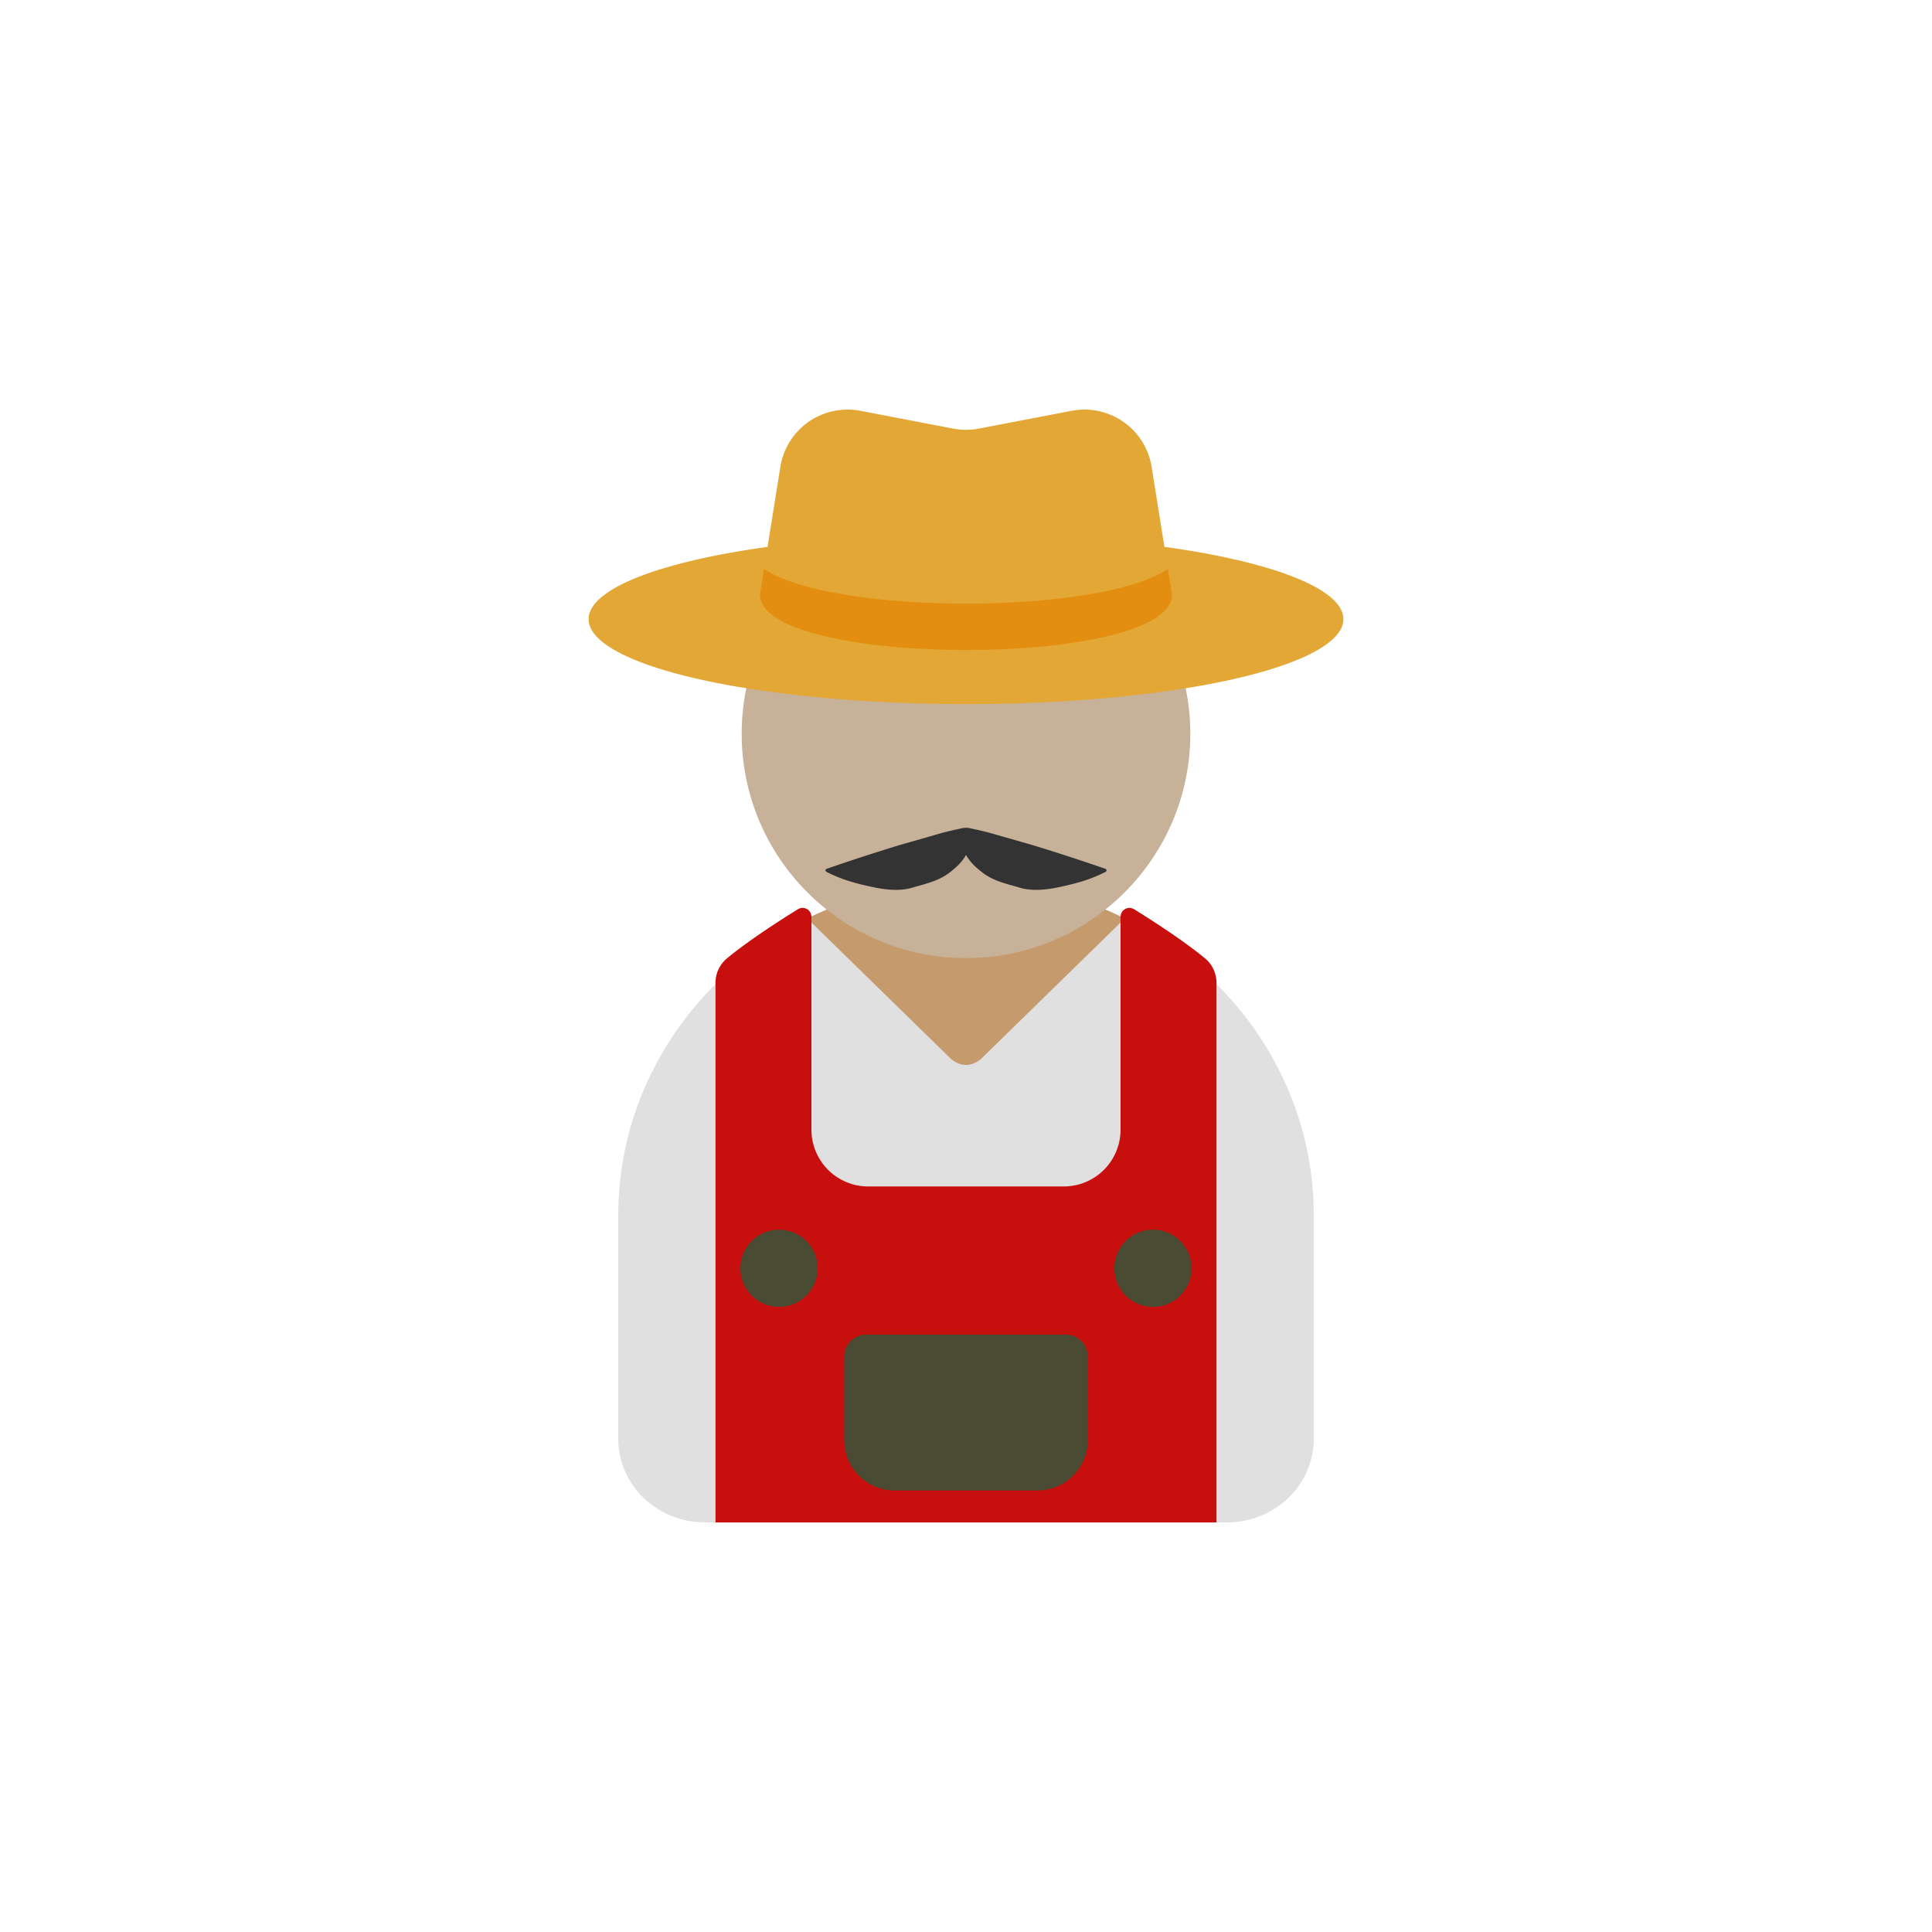 <?xml version="1.0" encoding="utf-8"?><svg xml:space="preserve" viewBox="0 0 100 100" y="0" x="0" xmlns="http://www.w3.org/2000/svg" id="圖層_1" version="1.1" width="47px" height="47px" xmlns:xlink="http://www.w3.org/1999/xlink" style="width:100%;height:100%;background-size:initial;background-repeat-y:initial;background-repeat-x:initial;background-position-y:initial;background-position-x:initial;background-origin:initial;background-image:initial;background-color:rgb(255, 255, 255);background-clip:initial;background-attachment:initial;animation-play-state:paused" ><g class="ldl-scale" style="transform-origin:50% 50%;transform:rotate(0.0) scale(0.8, 0.8);animation-play-state:paused" ><path fill="#e0e0e0" d="M27.5 66.13v14.467c0 2.984 2.52 5.403 5.628 5.403h.664V51.172C29.899 55.051 27.5 60.317 27.5 66.13z" style="fill:rgb(224, 224, 224);animation-play-state:paused" ></path>
<path fill="#e0e0e0" d="M43.674 65.263h12.652A3.674 3.674 0 0 0 60 61.589V46.8a23.116 23.116 0 0 0-10-2.273c-3.597 0-6.985.831-10 2.273v14.79a3.673 3.673 0 0 0 3.674 3.673z" style="fill:rgb(224, 224, 224);animation-play-state:paused" ></path>
<path fill="#e0e0e0" d="M66.208 51.172V86h.664c3.108 0 5.628-2.419 5.628-5.403V66.13c0-5.813-2.399-11.079-6.292-14.958z" style="fill:rgb(224, 224, 224);animation-play-state:paused" ></path>
<path fill="#c59b6d" d="M50.953 56.032l9.318-9.108c-3.081-1.522-6.567-2.397-10.27-2.397s-7.189.875-10.27 2.397l9.318 9.108c.633.494 1.269.494 1.904 0z" style="fill:rgb(197, 155, 109);animation-play-state:paused" ></path>
<path fill="#3fab4b" d="M60 46.82v13.769a3.674 3.674 0 0 1-3.674 3.674H43.674A3.674 3.674 0 0 1 40 60.589V46.82a.574.574 0 0 0-.875-.493c-1.161.718-3.222 2.043-4.602 3.188a2.064 2.064 0 0 0-.732 1.594V86h32.417V51.109c0-.613-.26-1.203-.732-1.594-1.38-1.145-3.441-2.47-4.602-3.188a.574.574 0 0 0-.874.493z" style="fill:rgb(199, 15, 14);animation-play-state:paused" ></path>
<circle fill="#494b32" r="2.5" cy="69.558" cx="62.098" style="fill:rgb(73, 75, 50);animation-play-state:paused" ></circle>
<circle fill="#494b32" r="2.5" cy="69.558" cx="37.902" style="fill:rgb(73, 75, 50);animation-play-state:paused" ></circle>
<circle fill="#c7b299" r="14.513" cy="34.975" cx="50" style="fill:rgb(199, 178, 153);animation-play-state:paused" ></circle>
<ellipse fill="#e3a735" ry="5.5" rx="24.419" cy="27.558" cx="50" style="fill:rgb(227, 167, 53);animation-play-state:paused" ></ellipse>
<path fill="#e3a735" d="M36.667 25.966l1.02-6.371.302-1.887a4.403 4.403 0 0 1 5.177-3.629l6.004 1.152a4.408 4.408 0 0 0 1.659 0l6.004-1.152a4.403 4.403 0 0 1 5.177 3.629l.302 1.887 1.02 6.371c.001 4.789-26.665 4.789-26.665 0z" style="fill:rgb(227, 167, 53);animation-play-state:paused" ></path>
<path fill="#e48e11" d="M36.932 24.312l-.265 1.654c0 4.788 26.665 4.788 26.665 0l-.265-1.654c-4.461 2.99-21.673 2.99-26.135 0z" style="fill:rgb(228, 142, 17);animation-play-state:paused" ></path>
<path fill="#333" d="M59.077 43.761a.116.116 0 0 0-.063-.05 133.91 133.91 0 0 0-4.683-1.526l-2.371-.679a18.466 18.466 0 0 0-1.408-.356l-.033-.007c-.176-.037-.361-.091-.541-.085-.179.006-.354.054-.528.092-.475.103-.946.217-1.408.356l-2.371.679a133.91 133.91 0 0 0-4.683 1.526.116.116 0 0 0-.063.05c-.032.053-.01.12.048.149l.103.051c1.053.524 1.998.74 2.939.943.938.196 1.829.256 2.608-.001.79-.228 1.597-.405 2.285-.926.394-.303.781-.626 1.094-1.159.313.534.7.857 1.094 1.159.687.521 1.495.697 2.285.926.78.257 1.67.197 2.608.001.941-.203 1.886-.42 2.939-.943l.103-.051c.056-.029.078-.096.046-.149z" style="fill:rgb(51, 51, 51);animation-play-state:paused" ></path>
<path fill="#494b32" d="M54.627 83.933h-9.254a3.252 3.252 0 0 1-3.252-3.252v-5.412c0-.784.635-1.419 1.419-1.419h12.921c.784 0 1.419.635 1.419 1.419v5.412a3.254 3.254 0 0 1-3.253 3.252z" style="fill:rgb(73, 75, 50);animation-play-state:paused" ></path>
</g><!-- generated by https://loading.io/ --></svg>
